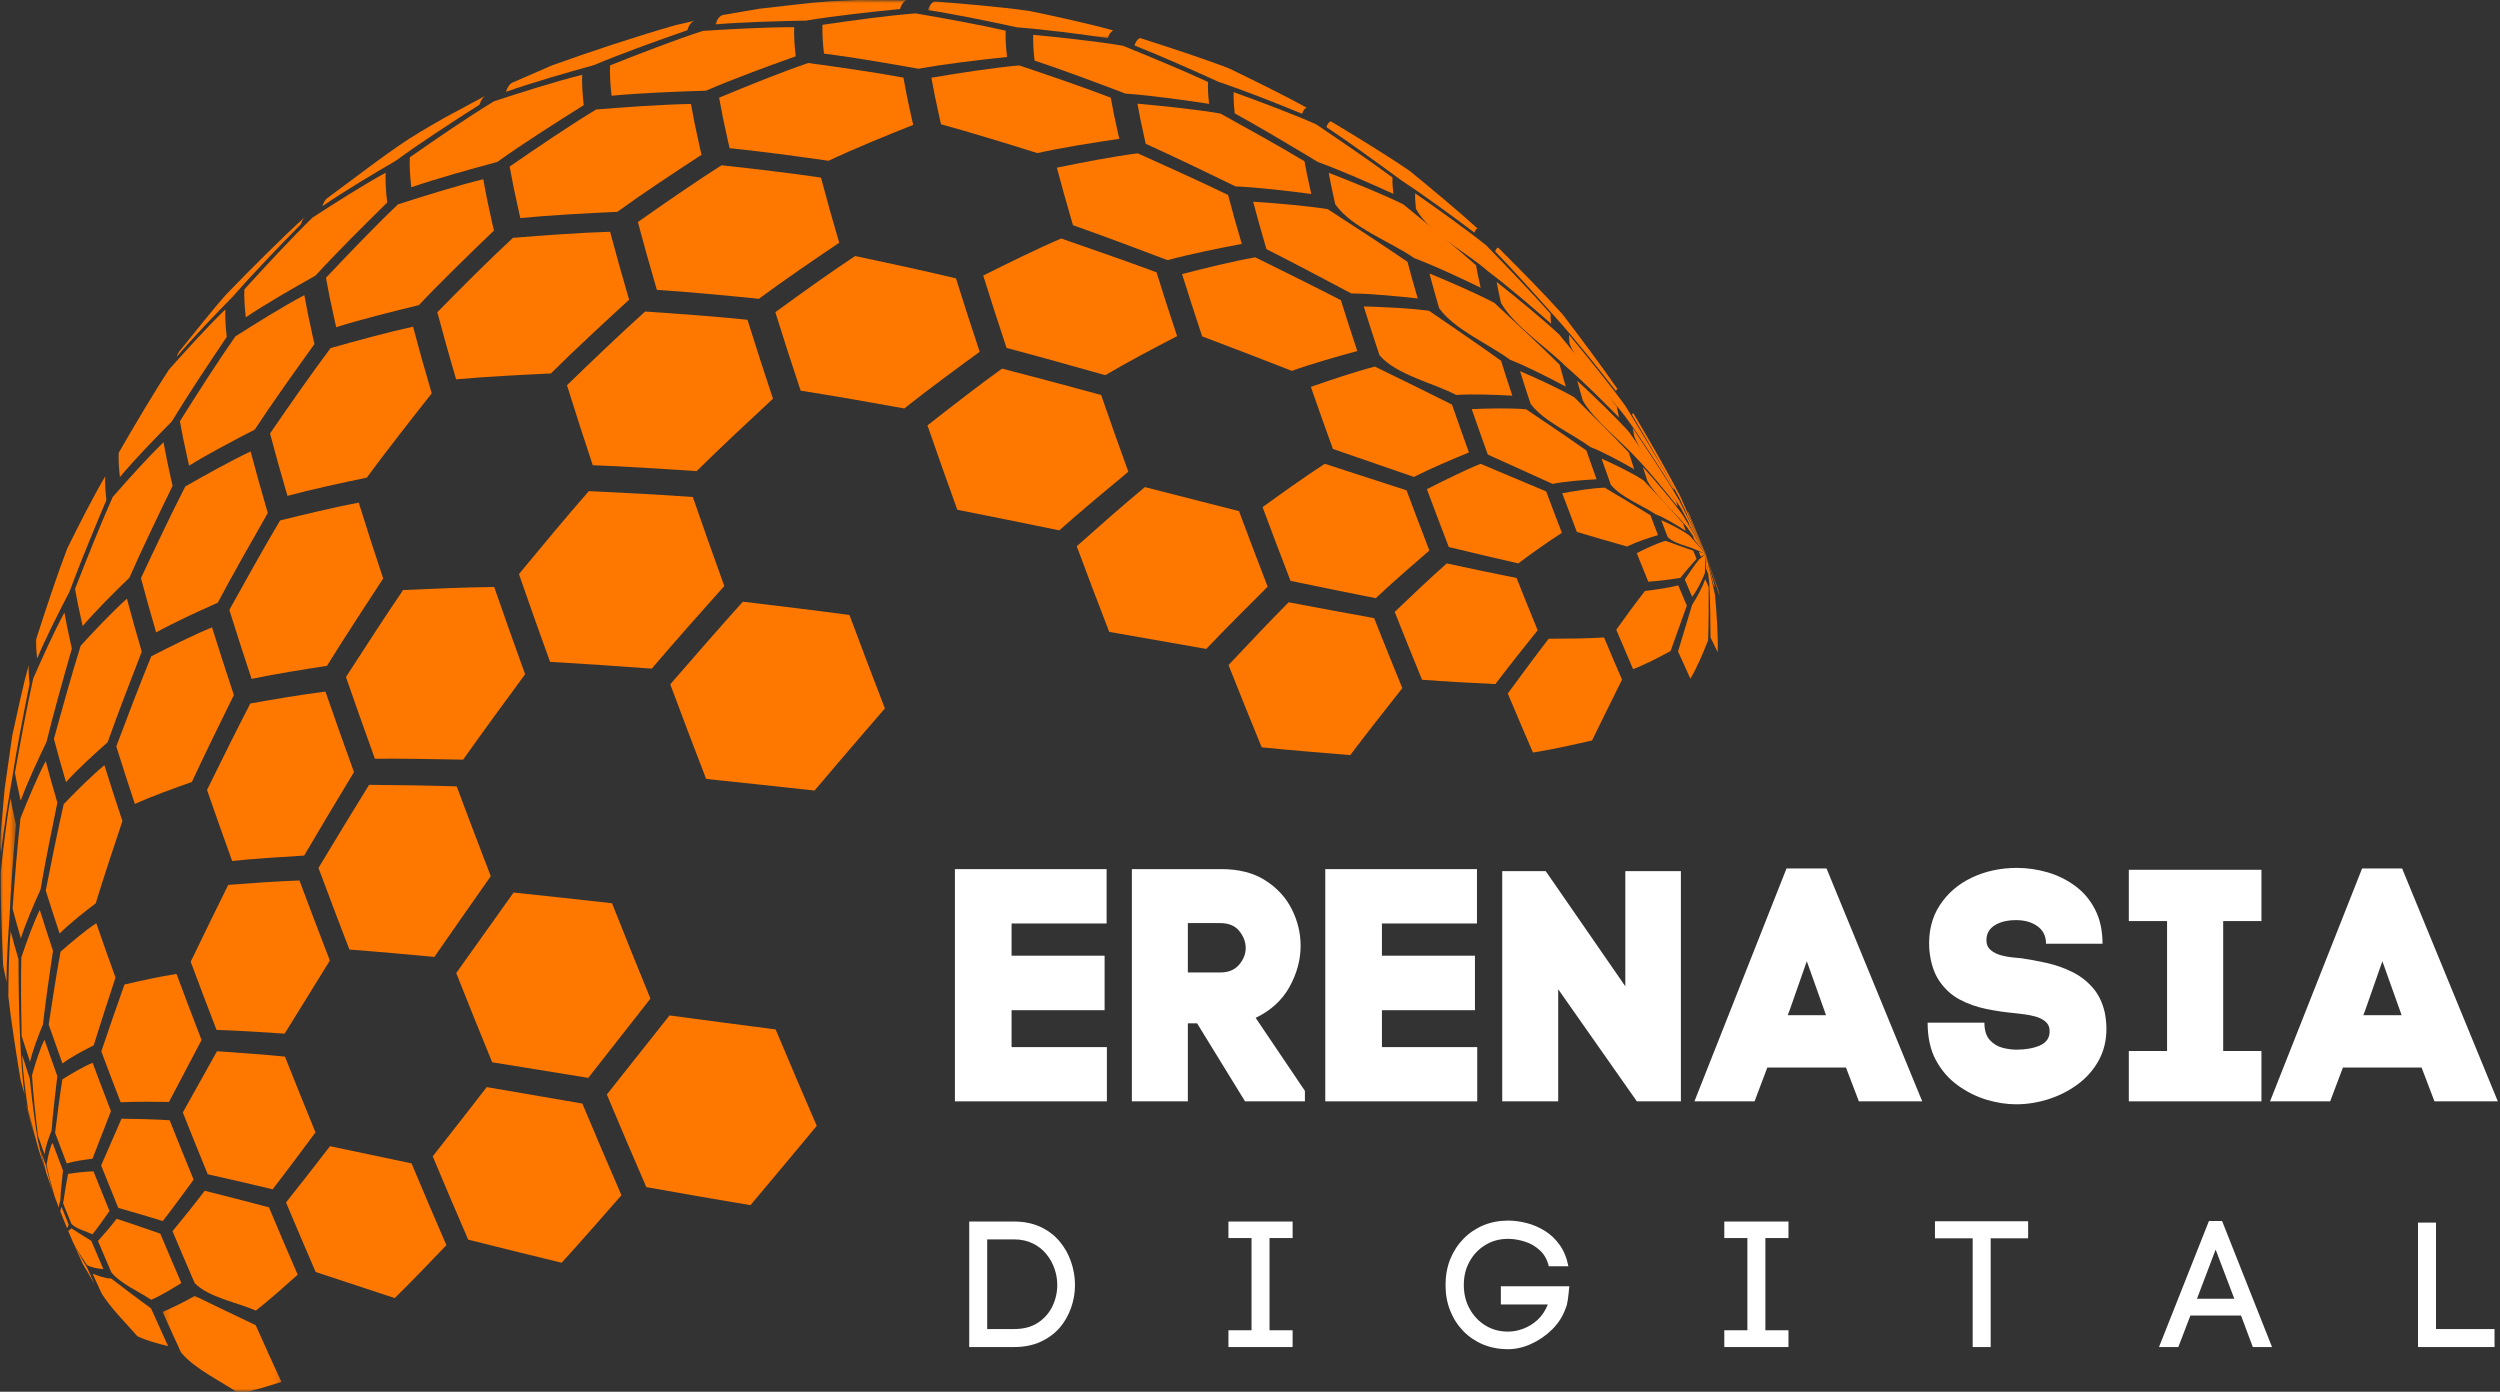 <svg width="388" height="216" viewBox="0 0 388 216" fill="none" xmlns="http://www.w3.org/2000/svg">
<rect x="0" y="0" width="388" height="216" fill="#333333" stroke="none"/>
<path d="M78.526 14.255C78.76 13.5 79.104 13.021 79.552 12.812L85.635 10.162C91.349 8.099 99.042 5.542 104.885 3.896L107.76 3.234C107.276 3.422 106.906 3.906 106.667 4.693C102.286 6.214 96.453 8.297 92.182 10.104C88.057 11.245 82.557 12.818 78.526 14.255Z" fill="#FE7800"/>
<path d="M50.036 32.005C50.214 31.443 50.448 31.036 50.755 30.786L50.854 30.708C62.354 22.125 62.573 21.958 69.036 18.25L75.417 14.818C74.984 15.036 74.651 15.51 74.427 16.24C70.469 18.76 65.219 22.167 61.432 24.943C57.958 26.969 53.344 29.719 50.036 32.005Z" fill="#FE7800"/>
<path d="M261.948 79.474L262.068 79.552L264.729 85.974L261.948 79.474Z" fill="#FE7800"/>
<path d="M253.292 64.385C253.333 64.245 253.401 64.156 253.49 64.12C255.755 67.948 258.734 73.073 260.771 77.021L264.729 85.974L260.615 77.234C258.479 73.344 255.604 68.172 253.292 64.385Z" fill="#FE7800"/>
<path d="M232.047 39.021C232.146 38.698 232.297 38.495 232.5 38.417C235.578 41.479 239.651 45.594 242.547 48.828C245.151 52.25 248.599 56.833 251.036 60.38C250.932 60.422 250.854 60.521 250.802 60.688C248.193 57.349 244.677 52.917 241.859 49.75C238.964 46.484 235.083 42.151 232.047 39.021Z" fill="#FE7800"/>
<path d="M205.865 19.729C206.016 19.245 206.24 18.943 206.542 18.828C210.255 21.057 215.182 24.062 218.755 26.505C221.974 29.13 226.234 32.667 229.307 35.453C229.094 35.536 228.932 35.75 228.828 36.099C225.516 33.615 221.068 30.328 217.594 28.068C214.115 25.505 209.458 22.12 205.865 19.729Z" fill="#FE7800"/>
<path d="M176.078 7.062C176.271 6.443 176.557 6.057 176.943 5.906C181.104 7.234 186.651 9.042 190.729 10.609C194.385 12.37 199.245 14.75 202.792 16.713C202.484 16.838 202.245 17.151 202.089 17.656C198.245 16.083 193.099 14.026 189.161 12.719C185.266 10.953 180.062 8.625 176.078 7.062Z" fill="#FE7800"/>
<mask id="mask0_1_200" style="mask-type:luminance" maskUnits="userSpaceOnUse" x="143" y="0" width="31" height="7">
<path d="M143.844 0H173.177V6.151H143.844V0Z" fill="white"/>
</mask>
<g mask="url(#mask0_1_200)">
<path d="M144.031 1.562C144.25 0.839 144.589 0.396 145.031 0.224C149.349 0.568 155.104 1.047 159.396 1.651L159.984 1.745C163.854 2.557 169.005 3.672 172.813 4.729C172.422 4.88 172.125 5.271 171.927 5.906C167.729 5.307 162.12 4.557 157.885 4.25C153.75 3.359 148.214 2.208 144.031 1.562Z" fill="#FE7800"/>
</g>
<mask id="mask1_1_200" style="mask-type:luminance" maskUnits="userSpaceOnUse" x="110" y="0" width="32" height="5">
<path d="M110.51 0H141.177V4.818H110.51V0Z" fill="white"/>
</mask>
<g mask="url(#mask1_1_200)">
<path d="M111.042 3.786C111.286 3.005 111.651 2.526 112.13 2.339L117.818 1.359C121.125 1.01 125.526 0.417 128.844 0.198L132.911 0L140.693 0.047C140.24 0.219 139.901 0.672 139.677 1.401C135.297 1.833 129.458 2.464 125.115 3.198C120.891 3.276 115.255 3.422 111.042 3.786Z" fill="#FE7800"/>
</g>
<path d="M27.427 55.375C27.531 55.031 27.661 54.755 27.823 54.542C30.021 51.859 32.865 48.208 35.177 45.62C38.745 41.943 43.568 37.089 47.359 33.641C47.078 33.885 46.854 34.276 46.688 34.812C43.479 38.078 39.229 42.474 36.224 45.932C33.51 48.693 29.927 52.417 27.427 55.375Z" fill="#FE7800"/>
<path d="M261.823 79.906C261.812 79.812 261.807 79.729 261.807 79.667L264.729 85.974L261.823 79.906Z" fill="#FE7800"/>
<path d="M243.599 53.349C243.536 52.797 243.516 52.339 243.526 51.969C246.219 55.214 249.776 59.578 252.255 62.99C254.568 66.76 257.62 71.807 259.755 75.677C259.75 75.787 259.755 75.922 259.776 76.078C257.63 72.641 254.729 68.073 252.349 64.792C249.776 61.318 245.271 57.333 243.599 53.349Z" fill="#FE7800"/>
<path d="M219.76 32.411C219.651 31.448 219.609 30.646 219.635 30.005C223.005 32.354 227.469 35.526 230.677 38.094C233.714 41.229 237.75 45.438 240.651 48.708C240.635 49.12 240.661 49.625 240.729 50.234C237.839 47.703 233.953 44.359 230.88 42.057C227.583 39.12 221.865 36.292 219.76 32.411Z" fill="#FE7800"/>
<path d="M191.63 17.594C191.484 16.281 191.432 15.182 191.464 14.302C195.328 15.703 200.469 17.615 204.229 19.276C207.833 21.703 212.625 24.963 216.115 27.547C216.083 28.224 216.13 29.068 216.245 30.083C212.771 28.505 208.115 26.438 204.531 25.141C200.698 22.823 195.563 19.755 191.63 17.594Z" fill="#FE7800"/>
<path d="M160.562 9.401C160.38 7.802 160.318 6.474 160.359 5.406C164.542 5.812 170.12 6.401 174.26 7.094C178.255 8.714 183.573 10.906 187.479 12.719C187.443 13.63 187.495 14.76 187.651 16.115C183.766 15.531 178.568 14.802 174.646 14.521C170.448 12.917 164.828 10.812 160.562 9.401Z" fill="#FE7800"/>
<path d="M127.88 8.318C127.677 6.531 127.604 5.042 127.651 3.849C131.974 3.214 137.75 2.411 142.104 2.078C146.313 2.802 151.922 3.807 156.083 4.766C156.036 5.854 156.104 7.208 156.292 8.839C152.156 9.281 146.641 9.922 142.547 10.672C138.161 9.885 132.302 8.87 127.88 8.318Z" fill="#FE7800"/>
<path d="M94.917 14.859C94.703 12.974 94.625 11.412 94.677 10.151C98.963 8.443 104.703 6.208 109.099 4.792C113.339 4.521 119.01 4.208 123.26 4.219C123.208 5.427 123.286 6.932 123.49 8.74C119.281 10.24 113.677 12.292 109.573 14.073C105.172 14.208 99.302 14.438 94.917 14.859Z" fill="#FE7800"/>
<path d="M63.833 29.068C63.62 27.208 63.542 25.656 63.599 24.417C67.458 21.719 72.646 18.156 76.677 15.713C80.75 14.38 86.198 12.646 90.354 11.609C90.302 12.87 90.38 14.438 90.594 16.323C86.505 18.88 81.078 22.333 77.167 25.141C73.135 26.224 67.771 27.703 63.833 29.068Z" fill="#FE7800"/>
<path d="M38.146 49.24C37.953 47.51 37.88 46.068 37.927 44.911C41.031 41.5 45.203 36.984 48.5 33.771C51.849 31.588 56.349 28.724 59.854 26.807C59.802 28.042 59.88 29.583 60.089 31.432C56.688 34.771 52.177 39.255 48.964 42.776C45.667 44.625 41.286 47.13 38.146 49.24Z" fill="#FE7800"/>
<path d="M18.609 74.042C18.438 72.531 18.375 71.281 18.422 70.276C20.688 66.349 23.75 61.135 26.24 57.344C28.787 54.479 32.219 50.688 34.974 48.026C34.927 49.167 35 50.589 35.188 52.292C32.557 56.188 29.083 61.401 26.656 65.422C24.167 67.932 20.875 71.323 18.609 74.042Z" fill="#FE7800"/>
<path d="M5.766 102.193C5.63 100.995 5.583 100 5.615 99.198C6.979 94.948 8.839 89.292 10.438 85.12C12.12 81.724 14.401 77.203 16.323 73.938C16.281 74.917 16.344 76.141 16.51 77.609C14.719 81.844 12.365 87.516 10.781 91.833C9.187 94.896 7.104 99.01 5.766 102.193Z" fill="#FE7800"/>
<mask id="mask2_1_200" style="mask-type:luminance" maskUnits="userSpaceOnUse" x="0" y="102" width="6" height="31">
<path d="M0 102.151H5.177V132.818H0V102.151Z" fill="white"/>
</mask>
<g mask="url(#mask2_1_200)">
<path d="M0.161 132.443C0.068 131.62 0.031 130.932 0.057 130.385L0.141 128.948L0.724 122.401L1.911 114.125C2.63 110.849 3.552 106.464 4.448 103.234C4.417 104.005 4.464 104.964 4.594 106.115C3.708 110.495 2.562 116.349 1.891 120.766C1.281 124.255 0.516 128.917 0.161 132.443Z" fill="#FE7800"/>
</g>
<path d="M253.688 67.865C253.672 67.792 253.656 67.719 253.635 67.646C253.536 67.203 253.458 66.802 253.391 66.443C255.646 69.776 258.615 74.245 260.641 77.724L264.729 85.974L260.87 78.854C258.771 75.526 255.292 71.463 253.688 67.865Z" fill="#FE7800"/>
<path d="M232.958 47.016C232.922 46.849 232.88 46.682 232.844 46.516C232.615 45.5 232.427 44.578 232.281 43.755C235.255 46.115 239.182 49.312 241.964 51.896C244.703 55.224 248.328 59.682 250.927 63.12C251 63.542 251.094 64.016 251.214 64.536C251.234 64.625 251.25 64.708 251.271 64.797C248.859 62.339 245.609 59.078 242.99 56.844C240.016 53.859 235.062 50.667 232.958 47.016Z" fill="#FE7800"/>
<path d="M207.229 31.703C207.172 31.448 207.115 31.198 207.063 30.953C206.714 29.427 206.437 28.047 206.219 26.818C209.724 28.182 214.391 30.052 217.771 31.698C221.203 34.495 225.76 38.24 229.078 41.167C229.234 42.047 229.432 43.031 229.682 44.12C229.719 44.297 229.76 44.479 229.802 44.656C226.76 43.182 222.677 41.255 219.51 40.073C215.854 37.526 209.786 35.354 207.229 31.703Z" fill="#FE7800"/>
<path d="M177.823 22.323C177.745 22 177.672 21.682 177.604 21.37C177.161 19.422 176.807 17.667 176.531 16.094C180.401 16.443 185.568 16.963 189.401 17.62C193.344 19.792 198.594 22.708 202.458 25.026C202.682 26.307 202.974 27.74 203.333 29.323C203.391 29.583 203.448 29.844 203.51 30.104C199.995 29.641 195.292 29.078 191.745 28.927C187.589 26.896 182.036 24.219 177.823 22.323Z" fill="#FE7800"/>
<path d="M146.052 19.286C145.964 18.911 145.88 18.547 145.797 18.177C145.286 15.922 144.87 13.88 144.552 12.057C148.62 11.375 154.062 10.521 158.177 10.151C162.464 11.588 168.172 13.536 172.391 15.161C172.672 16.776 173.036 18.573 173.49 20.568C173.562 20.891 173.635 21.219 173.714 21.547C169.88 22.109 164.776 22.906 161 23.76C156.531 22.359 150.568 20.526 146.052 19.286Z" fill="#FE7800"/>
<path d="M113.24 23C113.141 22.599 113.052 22.193 112.958 21.797C112.406 19.354 111.958 17.141 111.609 15.162C115.719 13.448 121.224 11.208 125.438 9.781C129.88 10.38 135.802 11.219 140.208 12.047C140.531 13.896 140.953 15.963 141.469 18.255C141.552 18.63 141.641 19.005 141.729 19.385C137.75 20.963 132.453 23.12 128.583 24.953C123.99 24.297 117.854 23.453 113.24 23Z" fill="#FE7800"/>
<path d="M80.76 33.844C80.661 33.427 80.568 33.021 80.479 32.615C79.911 30.12 79.453 27.87 79.099 25.849C83.068 23.109 88.391 19.484 92.521 16.995C96.927 16.635 102.812 16.208 107.234 16.135C107.583 18.125 108.036 20.349 108.594 22.812C108.682 23.213 108.776 23.615 108.875 24.026C104.906 26.604 99.641 30.088 95.812 32.875C91.292 33.083 85.26 33.396 80.76 33.844Z" fill="#FE7800"/>
<path d="M52.177 50.776C52.089 50.38 51.995 49.99 51.911 49.604C51.37 47.208 50.932 45.047 50.589 43.115C53.875 39.63 58.286 35.016 61.766 31.719C65.703 30.448 70.979 28.802 75.005 27.812C75.354 29.823 75.812 32.073 76.375 34.562C76.469 34.964 76.562 35.375 76.656 35.786C73.099 39.198 68.385 43.771 65.005 47.354C61.135 48.297 55.979 49.583 52.177 50.776Z" fill="#FE7800"/>
<path d="M29.349 72.271C29.271 71.917 29.188 71.562 29.109 71.213C28.62 69.062 28.229 67.115 27.922 65.375C30.432 61.38 33.818 56.073 36.531 52.208C39.682 50.198 43.927 47.557 47.234 45.807C47.573 47.724 48.005 49.859 48.536 52.229C48.625 52.615 48.714 53 48.807 53.391C45.969 57.339 42.203 62.615 39.531 66.677C36.432 68.271 32.312 70.427 29.349 72.271Z" fill="#FE7800"/>
<path d="M12.838 97.156C12.771 96.859 12.703 96.568 12.635 96.276C12.229 94.479 11.901 92.854 11.646 91.401C13.323 87.099 15.599 81.375 17.479 77.156C19.771 74.531 22.87 71.057 25.38 68.641C25.682 70.349 26.068 72.26 26.547 74.37C26.625 74.713 26.703 75.057 26.786 75.406C24.713 79.656 21.979 85.338 20.078 89.667C17.828 91.838 14.865 94.776 12.838 97.156Z" fill="#FE7800"/>
<path d="M3.208 124.26C3.156 124.036 3.109 123.818 3.057 123.599C2.755 122.255 2.51 121.042 2.318 119.958C3.099 115.547 4.172 109.672 5.156 105.307C6.516 102.193 8.375 98.057 9.995 95.073C10.245 96.479 10.562 98.052 10.958 99.797C11.021 100.078 11.088 100.365 11.156 100.651C9.911 104.995 8.276 110.792 7.208 115.182C5.911 117.859 4.229 121.464 3.208 124.26Z" fill="#FE7800"/>
<mask id="mask3_1_200" style="mask-type:luminance" maskUnits="userSpaceOnUse" x="0" y="123" width="3" height="30">
<path d="M0 123.484H2.51V152.818H0V123.484Z" fill="white"/>
</mask>
<g mask="url(#mask3_1_200)">
<path d="M1.026 152.396C0.995 152.266 0.964 152.13 0.932 152C0.75 151.193 0.604 150.464 0.484 149.812C0.297 145.495 0.078 139.734 0.109 135.411C0.479 131.937 1.005 127.307 1.63 123.87C1.813 124.901 2.047 126.052 2.333 127.328C2.38 127.536 2.432 127.745 2.479 127.953C2.12 132.193 1.667 137.839 1.495 142.089C1.26 145.172 0.995 149.302 1.026 152.396Z" fill="#FE7800"/>
</g>
<path d="M262.182 81.463C262.13 81.271 262.078 81.094 262.031 80.922L264.729 85.974L262.182 81.463Z" fill="#FE7800"/>
<path d="M245.667 62.198C245.344 61.109 245.057 60.078 244.797 59.109C247.281 61.406 250.552 64.526 252.818 67.037C255.062 70.213 258.031 74.463 260.12 77.74C260.198 78.021 260.281 78.318 260.37 78.635C258.521 76.297 256.021 73.193 253.943 71.057C251.495 68.365 247.505 65.338 245.667 62.198Z" fill="#FE7800"/>
<path d="M223.359 47.844C222.802 45.943 222.297 44.141 221.854 42.448C224.911 43.714 228.984 45.453 231.911 47C234.984 49.844 239.073 53.646 242.052 56.594C242.339 57.661 242.656 58.802 243.01 60.005C240.474 58.656 237.057 56.896 234.38 55.849C231.099 53.417 225.745 51.161 223.359 47.844Z" fill="#FE7800"/>
<path d="M196.552 38.667C195.786 36.073 195.099 33.615 194.49 31.307C197.969 31.542 202.615 31.911 206.057 32.458C209.797 34.875 214.776 38.12 218.448 40.646C218.911 42.427 219.443 44.323 220.031 46.323C216.948 45.979 212.818 45.573 209.714 45.542C205.781 43.453 200.531 40.677 196.552 38.667Z" fill="#FE7800"/>
<path d="M166.526 34.953C165.599 31.807 164.766 28.823 164.026 26.021C167.776 25.255 172.781 24.271 176.578 23.797C180.802 25.688 186.427 28.24 190.599 30.26C191.229 32.641 191.938 35.182 192.724 37.854C189.25 38.51 184.62 39.443 181.208 40.375C176.818 38.708 170.953 36.51 166.526 34.953Z" fill="#FE7800"/>
<path d="M101.948 44.99C100.859 41.281 99.87 37.76 99 34.458C102.849 31.75 108.005 28.162 111.99 25.656C116.625 26.162 122.807 26.865 127.417 27.568C128.25 30.74 129.198 34.115 130.245 37.677C126.458 40.224 121.438 43.651 117.781 46.375C113.036 45.896 106.708 45.281 101.948 44.99Z" fill="#FE7800"/>
<path d="M70.787 58.87C69.708 55.203 68.734 51.724 67.875 48.458C71.333 44.932 75.979 40.26 79.615 36.911C84.13 36.547 90.162 36.099 94.688 35.969C95.562 39.276 96.547 42.802 97.641 46.516C93.948 49.896 89.042 54.427 85.5 57.958C81.078 58.167 75.188 58.469 70.787 58.87Z" fill="#FE7800"/>
<path d="M44.615 76.958C43.615 73.552 42.708 70.312 41.911 67.276C44.667 63.255 48.38 57.917 51.307 54.021C55.125 52.943 60.229 51.542 64.104 50.703C64.958 53.948 65.932 57.406 67.005 61.052C63.932 64.938 59.854 70.135 56.927 74.13C53.219 74.901 48.271 75.963 44.615 76.958Z" fill="#FE7800"/>
<path d="M24.234 98.146C23.365 95.182 22.573 92.365 21.88 89.724C23.885 85.432 26.588 79.719 28.755 75.505C31.75 73.786 35.771 71.536 38.896 70.068C39.682 73.062 40.578 76.255 41.562 79.62C39.188 83.766 36.036 89.312 33.797 93.536C30.891 94.833 27.021 96.604 24.234 98.146Z" fill="#FE7800"/>
<path d="M10.245 121.385C9.552 119.026 8.922 116.781 8.37 114.677C9.557 110.323 11.172 104.516 12.526 100.208C14.599 97.948 17.411 94.958 19.698 92.911C20.38 95.49 21.146 98.24 22 101.135C20.37 105.333 18.208 110.937 16.713 115.187C14.698 116.969 12.042 119.385 10.245 121.385Z" fill="#FE7800"/>
<path d="M3.24 145.635C2.76 144.01 2.328 142.469 1.953 141.026C2.255 136.807 2.698 131.177 3.182 126.974C4.26 124.276 5.745 120.687 7.094 118.12C7.63 120.141 8.234 122.297 8.901 124.568C8.068 128.609 6.974 134.005 6.286 138.073C5.271 140.297 3.964 143.297 3.24 145.635Z" fill="#FE7800"/>
<path d="M3.818 169.854C3.589 169.073 3.38 168.333 3.198 167.641C2.552 163.755 1.729 158.557 1.297 154.646C1.312 151.62 1.37 147.578 1.661 144.568C2.016 145.917 2.422 147.354 2.87 148.875C2.885 152.573 2.927 157.505 3.13 161.198C3.24 163.802 3.443 167.276 3.818 169.854Z" fill="#FE7800"/>
<path d="M4.844 174.469L4.25 172.255L3.969 171.13C4.125 171.719 4.302 172.344 4.495 173.005L5.578 177.021C5.354 176.255 5.057 175.24 4.844 174.469Z" fill="#FE7800"/>
<path d="M255.688 74.682C255.432 73.922 255.193 73.188 254.974 72.479C256.917 74.651 259.469 77.599 261.177 79.958L264.729 85.974L261.75 81.719C259.969 79.578 257.099 77.088 255.688 74.682Z" fill="#FE7800"/>
<path d="M237.547 62.672C236.964 60.922 236.417 59.229 235.911 57.604C238.484 58.719 241.906 60.26 244.333 61.661C246.901 64.203 250.318 67.604 252.792 70.234C253.052 71.068 253.328 71.938 253.63 72.838C251.641 71.693 248.953 70.208 246.823 69.375C244.057 67.338 239.599 65.427 237.547 62.672Z" fill="#FE7800"/>
<path d="M214.099 55.141C213.229 52.521 212.406 49.984 211.651 47.557C214.698 47.651 218.771 47.823 221.786 48.234C225.161 50.536 229.651 53.609 232.964 55.99C233.505 57.729 234.089 59.542 234.714 61.411C232.104 61.266 228.609 61.13 226 61.297C222.437 59.432 216.724 58.182 214.099 55.141Z" fill="#FE7800"/>
<path d="M186.578 52.208C185.464 48.865 184.427 45.635 183.458 42.536C186.844 41.661 191.375 40.531 194.818 39.938C198.818 41.906 204.151 44.542 208.109 46.594C208.896 49.12 209.75 51.76 210.651 54.484C207.583 55.312 203.49 56.474 200.5 57.557C196.333 55.932 190.766 53.776 186.578 52.208Z" fill="#FE7800"/>
<path d="M156.219 54C154.932 50.115 153.719 46.365 152.599 42.766C156.193 40.964 161 38.589 164.698 37.016C169.146 38.557 175.073 40.625 179.49 42.26C180.479 45.438 181.547 48.745 182.687 52.172C179.302 53.917 174.812 56.286 171.542 58.229C166.953 56.932 160.828 55.219 156.219 54Z" fill="#FE7800"/>
<path d="M124.26 60.63C122.859 56.422 121.547 52.354 120.333 48.453C124 45.776 128.917 42.234 132.714 39.734C137.417 40.729 143.693 42.078 148.37 43.203C149.505 46.854 150.734 50.661 152.047 54.599C148.495 57.182 143.781 60.656 140.344 63.391C135.526 62.521 129.099 61.385 124.26 60.63Z" fill="#FE7800"/>
<path d="M91.995 72.198C90.573 67.906 89.229 63.76 87.995 59.786C91.588 56.307 96.401 51.682 100.13 48.349C104.901 48.672 111.255 49.13 116.01 49.63C117.234 53.552 118.557 57.646 119.964 61.88C116.37 65.208 111.604 69.672 108.12 73.115C103.286 72.792 96.838 72.38 91.995 72.198Z" fill="#FE7800"/>
<path d="M39.047 105.365C37.818 101.661 36.661 98.083 35.594 94.656C37.911 90.469 41.021 84.891 43.469 80.776C47.109 79.87 51.979 78.698 55.672 78.005C56.844 81.781 58.115 85.713 59.469 89.781C56.818 93.823 53.297 99.229 50.745 103.339C47.224 103.88 42.531 104.62 39.047 105.365Z" fill="#FE7800"/>
<path d="M20.932 124.776C19.906 121.687 18.943 118.703 18.047 115.839C19.63 111.625 21.766 106.021 23.479 101.859C26.266 100.422 30.005 98.557 32.906 97.365C33.958 100.729 35.089 104.234 36.297 107.87C34.307 111.901 31.667 117.286 29.771 121.365C27.088 122.307 23.521 123.594 20.932 124.776Z" fill="#FE7800"/>
<path d="M9.255 144.885C8.49 142.578 7.766 140.349 7.099 138.214C7.891 134.177 8.964 128.807 9.891 124.802C11.708 122.911 14.177 120.427 16.203 118.76C17.068 121.531 18 124.427 19 127.422C17.719 131.245 16.031 136.344 14.854 140.198C13.109 141.521 10.797 143.328 9.255 144.885Z" fill="#FE7800"/>
<path d="M4.661 164.807C4.198 163.422 3.766 162.078 3.365 160.792C3.286 157.135 3.219 152.25 3.312 148.589C4.068 146.339 5.125 143.344 6.177 141.219C6.812 143.25 7.495 145.37 8.224 147.557C7.714 150.984 7.047 155.552 6.667 158.995C5.958 160.698 5.068 163.01 4.661 164.807Z" fill="#FE7800"/>
<path d="M6.99 181.49C6.719 180.651 6.354 179.536 6.089 178.698L5.875 177.995L4.344 172.193C3.984 169.672 3.531 166.297 3.443 163.755C3.807 164.922 4.198 166.135 4.62 167.396C4.927 170.26 5.365 174.083 5.865 176.922C6.198 178.292 6.552 180.146 6.99 181.49Z" fill="#FE7800"/>
<path d="M262.948 83.755C262.859 83.51 262.776 83.276 262.693 83.042L264.729 85.974L262.948 83.755Z" fill="#FE7800"/>
<path d="M249.995 75.224C249.495 73.844 249.021 72.495 248.562 71.177C250.563 72.078 253.224 73.344 255.068 74.547C256.943 76.521 259.432 79.161 261.208 81.229C261.339 81.609 261.479 82 261.625 82.396C260.276 81.521 258.437 80.375 256.932 79.807C254.859 78.417 251.552 77.172 249.995 75.224Z" fill="#FE7800"/>
<path d="M230.911 70.552C230.042 68.146 229.203 65.787 228.411 63.495C230.943 63.391 234.333 63.302 236.859 63.521C239.677 65.422 243.432 67.958 246.208 69.917C246.708 71.37 247.24 72.859 247.786 74.385C245.729 74.49 242.979 74.698 240.958 75.099C237.948 73.734 233.927 71.906 230.911 70.552Z" fill="#FE7800"/>
<path d="M206.865 69.677C205.677 66.396 204.531 63.177 203.448 60.042C206.401 59.01 210.349 57.667 213.38 56.896C216.979 58.646 221.776 60.995 225.349 62.792C226.188 65.208 227.063 67.688 227.979 70.219C225.385 71.281 221.938 72.745 219.443 74.021C215.672 72.713 210.641 70.974 206.865 69.677Z" fill="#FE7800"/>
<path d="M148.578 79.12C146.964 74.656 145.417 70.281 143.943 66.021C147.375 63.328 151.969 59.75 155.516 57.208C160.135 58.411 166.297 60.031 170.896 61.302C172.234 65.177 173.646 69.156 175.115 73.213C171.865 75.901 167.547 79.51 164.401 82.312C159.656 81.338 153.333 80.047 148.578 79.12Z" fill="#FE7800"/>
<path d="M85.37 102.724C83.688 98.078 82.073 93.526 80.542 89.094C83.755 85.198 88.057 80.01 91.396 76.219C96.234 76.448 102.693 76.776 107.526 77.141C109.078 81.63 110.708 86.24 112.411 90.948C109 94.766 104.469 99.87 101.151 103.771C96.417 103.427 90.104 102.984 85.37 102.724Z" fill="#FE7800"/>
<path d="M58.182 117.755C56.62 113.432 55.12 109.198 53.693 105.073C56.318 101 59.833 95.578 62.562 91.573C66.802 91.375 72.453 91.146 76.698 91.099C78.224 95.5 79.828 100.026 81.495 104.646C78.583 108.599 74.713 113.885 71.88 117.896C67.771 117.812 62.292 117.714 58.182 117.755Z" fill="#FE7800"/>
<path d="M36.031 133.625C34.672 129.865 33.37 126.182 32.13 122.599C34.115 118.557 36.776 113.177 38.849 109.182C42.339 108.557 46.995 107.766 50.51 107.333C51.917 111.396 53.396 115.568 54.938 119.828C52.599 123.703 49.484 128.875 47.203 132.786C43.849 132.984 39.375 133.266 36.031 133.625Z" fill="#FE7800"/>
<path d="M9.693 165.047C8.948 162.99 8.234 160.974 7.557 159.016C8.068 155.615 8.771 151.083 9.396 147.703C10.99 146.297 13.167 144.453 14.943 143.281C15.891 146.026 16.891 148.844 17.927 151.719C16.891 154.87 15.516 159.068 14.542 162.234C13.042 162.995 11.036 164.036 9.693 165.047Z" fill="#FE7800"/>
<path d="M6.911 179.167C6.557 178.182 6.214 177.214 5.891 176.271C5.552 173.464 5.13 169.708 4.969 166.885C5.443 165.198 6.12 162.943 6.901 161.375C7.536 163.208 8.203 165.089 8.896 167.01C8.594 169.542 8.193 172.922 8.005 175.469C7.568 176.536 7.036 178.016 6.911 179.167Z" fill="#FE7800"/>
<path d="M7.984 184.349C7.75 183.682 7.437 182.797 7.214 182.135L6.255 178.448C6.531 179.25 6.823 180.068 7.125 180.906C7.469 182.193 7.839 183.937 8.292 185.187L7.984 184.349Z" fill="#FE7800"/>
<path d="M258.818 83.338C258.474 82.458 258.146 81.588 257.823 80.729C259.208 81.349 261.052 82.25 262.26 83.167L264.729 85.974L263.052 85.255C261.781 84.682 259.771 84.354 258.818 83.338Z" fill="#FE7800"/>
<path d="M244.729 82.552C243.948 80.531 243.193 78.526 242.458 76.557C244.422 76.193 247.057 75.74 249.057 75.688C251.193 76.958 254.036 78.662 256.151 79.969C256.526 80.979 256.917 82.01 257.318 83.047C255.849 83.484 253.896 84.135 252.521 84.818C250.177 84.151 247.057 83.26 244.729 82.552Z" fill="#FE7800"/>
<path d="M224.854 84.901C223.688 81.875 222.552 78.875 221.453 75.922C223.917 74.672 227.219 73.016 229.781 71.984C232.839 73.271 236.911 74.984 239.969 76.271C240.75 78.38 241.568 80.521 242.401 82.688C240.333 84.057 237.599 85.917 235.646 87.443C232.406 86.698 228.083 85.693 224.854 84.901Z" fill="#FE7800"/>
<path d="M200.292 90.151C198.802 86.292 197.354 82.469 195.953 78.708C198.807 76.635 202.635 73.891 205.604 71.984C209.417 73.219 214.495 74.865 218.297 76.099C219.443 79.172 220.625 82.287 221.839 85.438C219.307 87.615 215.948 90.547 213.516 92.838C209.547 92.047 204.255 90.984 200.292 90.151Z" fill="#FE7800"/>
<path d="M172.151 98.068C170.417 93.583 168.734 89.146 167.109 84.776C170.245 81.979 174.448 78.271 177.682 75.599C182.068 76.713 187.911 78.198 192.292 79.328C193.729 83.182 195.214 87.099 196.74 91.052C193.849 93.922 190.016 97.766 187.208 100.714C182.693 99.922 176.667 98.87 172.151 98.068Z" fill="#FE7800"/>
<path d="M109.594 120.891C107.682 115.937 105.823 111.031 104.026 106.203C107.38 102.333 111.865 97.188 115.292 93.38C120.26 93.974 126.88 94.776 131.839 95.448C133.609 100.214 135.448 105.052 137.333 109.943C134.042 113.755 129.661 118.849 126.411 122.693C121.365 122.141 114.641 121.411 109.594 120.891Z" fill="#FE7800"/>
<path d="M54.229 147.37C52.583 143.099 50.979 138.87 49.427 134.703C51.76 130.823 54.891 125.656 57.281 121.807C61.359 121.839 66.802 121.906 70.88 122.047C72.588 126.63 74.354 131.281 76.167 135.984C73.531 139.74 70.021 144.745 67.411 148.516C63.458 148.146 58.188 147.661 54.229 147.37Z" fill="#FE7800"/>
<path d="M33.604 159.839C32.229 156.271 30.891 152.74 29.594 149.26C31.328 145.677 33.646 140.896 35.422 137.333C38.734 137.073 43.156 136.76 46.474 136.651C48 140.734 49.573 144.885 51.193 149.078C49.089 152.484 46.276 157.016 44.177 160.422C41.01 160.208 36.781 159.937 33.604 159.839Z" fill="#FE7800"/>
<path d="M18.724 171.073C17.693 168.411 16.693 165.776 15.724 163.177C16.781 160.057 18.203 155.901 19.318 152.797C21.724 152.234 24.948 151.526 27.396 151.156C28.646 154.526 29.948 157.953 31.281 161.411C29.766 164.292 27.745 168.141 26.224 171.021C23.974 170.99 20.969 170.958 18.724 171.073Z" fill="#FE7800"/>
<path d="M10.354 180.568C9.734 178.964 9.135 177.38 8.552 175.813C8.854 173.318 9.281 169.995 9.682 167.516C11.036 166.656 12.891 165.563 14.37 164.943C15.292 167.411 16.24 169.917 17.219 172.448C16.354 174.661 15.203 177.615 14.354 179.833C13.146 179.99 11.521 180.198 10.354 180.568Z" fill="#FE7800"/>
<path d="M9.167 187.516L8.792 186.531L8.469 185.667C8.068 184.214 7.505 182.276 7.234 180.792C7.401 179.74 7.661 178.307 8.146 177.365C8.672 178.776 9.219 180.219 9.776 181.667C9.62 183.083 9.411 184.969 9.359 186.391C9.24 186.714 9.078 187.188 9.167 187.516Z" fill="#FE7800"/>
<path d="M263.969 86.396C263.859 86.141 263.755 85.88 263.656 85.62L264.729 85.974L263.969 86.396Z" fill="#FE7800"/>
<path d="M255.807 90.271C255.203 88.792 254.609 87.312 254.026 85.844C255.328 85.193 257.094 84.333 258.495 83.932C259.781 84.401 261.49 85.031 262.786 85.463C262.958 85.891 263.125 86.318 263.302 86.745C262.521 87.594 261.505 88.755 260.812 89.682C259.323 89.927 257.318 90.203 255.807 90.271Z" fill="#FE7800"/>
<path d="M220.703 105.495C219.26 101.979 217.844 98.463 216.458 94.969C218.849 92.672 222.047 89.63 224.542 87.443C227.786 88.146 232.115 89.068 235.375 89.703C236.443 92.401 237.531 95.109 238.646 97.818C236.646 100.302 234.005 103.625 232.083 106.167C228.667 106.005 224.109 105.766 220.703 105.495Z" fill="#FE7800"/>
<path d="M195.813 115.984C194.063 111.719 192.349 107.453 190.667 103.214C193.438 100.266 197.141 96.344 199.995 93.474C203.974 94.224 209.276 95.224 213.26 95.932C214.693 99.542 216.151 103.167 217.641 106.797C215.193 109.896 211.938 114.047 209.552 117.193C205.427 116.859 199.927 116.401 195.813 115.984Z" fill="#FE7800"/>
<path d="M76.385 164.865C74.49 160.24 72.625 155.615 70.807 151.016C73.469 147.26 77.026 142.26 79.708 138.521C84.292 139.01 90.406 139.661 94.984 140.182C96.932 145.099 98.922 150.042 100.948 154.984C98.057 158.677 94.198 163.604 91.302 167.286C86.828 166.563 80.859 165.589 76.385 164.865Z" fill="#FE7800"/>
<path d="M32.24 182.245C30.927 179.042 29.635 175.839 28.375 172.656C29.969 169.807 32.094 166.005 33.682 163.151C36.844 163.365 41.068 163.672 44.224 163.984C45.776 167.891 47.354 171.818 48.964 175.745C46.984 178.406 44.344 181.958 42.312 184.578C39.297 183.865 35.271 182.911 32.24 182.245Z" fill="#FE7800"/>
<path d="M18.354 187.464C17.453 185.26 16.568 183.062 15.698 180.875C16.651 178.698 17.911 175.797 18.859 173.62C21.104 173.646 24.094 173.714 26.333 173.865C27.547 176.922 28.786 180.005 30.047 183.083C28.635 185.026 26.745 187.609 25.26 189.5C23.193 188.875 20.438 188.042 18.354 187.464Z" fill="#FE7800"/>
<path d="M11.073 189.927C10.641 188.87 10.213 187.812 9.797 186.766C9.995 185.385 10.287 183.557 10.557 182.193C11.734 182.005 13.318 181.813 14.51 181.797C15.318 183.844 16.146 185.896 16.99 187.953C16.219 189.057 15.188 190.531 14.338 191.568C13.354 191.078 11.812 190.734 11.073 189.927Z" fill="#FE7800"/>
<path d="M10.349 190.474C9.823 189.182 9.823 189.182 9.568 188.536L9.354 187.995C9.391 187.813 9.443 187.573 9.484 187.391L9.568 187.344C9.922 188.234 10.281 189.13 10.646 190.026C10.578 190.198 10.562 190.505 10.401 190.599L10.349 190.474Z" fill="#FE7800"/>
<path d="M262.615 92.62C262.234 91.74 261.854 90.849 261.479 89.953C262.115 89 262.964 87.719 263.687 86.833L264.729 85.974L264.594 88.963C264.115 90.115 263.401 91.651 262.615 92.62Z" fill="#FE7800"/>
<path d="M253.453 103.854C252.578 101.828 251.708 99.786 250.844 97.734C252.151 95.911 253.906 93.484 255.297 91.719C256.854 91.526 258.943 91.255 260.458 90.849C260.901 91.901 261.349 92.948 261.797 93.99C261.042 96.104 260.031 98.922 259.271 101.042C257.573 101.974 255.266 103.167 253.453 103.854Z" fill="#FE7800"/>
<path d="M237.917 116.797C236.604 113.766 235.302 110.708 234.01 107.635C235.891 105.068 238.401 101.651 240.354 99.135C242.932 99.13 246.375 99.104 248.948 98.938C249.865 101.135 250.797 103.318 251.74 105.484C250.333 108.313 248.464 112.078 247.083 114.917C244.349 115.552 240.687 116.359 237.917 116.797Z" fill="#FE7800"/>
<path d="M100.307 184.24C98.245 179.484 96.203 174.688 94.182 169.87C97.104 166.188 100.995 161.276 103.911 157.594C108.849 158.255 115.437 159.141 120.38 159.766C122.484 164.786 124.615 169.776 126.76 174.729C123.682 178.432 119.578 183.365 116.469 187.042C111.62 186.224 105.151 185.12 100.307 184.24Z" fill="#FE7800"/>
<path d="M72.667 192.396C70.812 188.12 68.974 183.802 67.156 179.464C69.682 176.25 73.052 171.958 75.542 168.719C79.995 169.484 85.932 170.51 90.38 171.271C92.38 176.042 94.406 180.792 96.448 185.5C93.688 188.661 89.995 192.87 87.167 195.979C82.818 194.917 77.016 193.495 72.667 192.396Z" fill="#FE7800"/>
<path d="M48.995 197.417C47.443 193.844 45.911 190.24 44.391 186.62C46.458 184.016 49.198 180.536 51.214 177.891C55.01 178.682 60.078 179.745 63.87 180.557C65.651 184.812 67.458 189.052 69.281 193.25C66.901 195.74 63.724 199.052 61.266 201.464C57.578 200.255 52.672 198.641 48.995 197.417Z" fill="#FE7800"/>
<path d="M30.219 199.146C29.062 196.479 27.911 193.786 26.776 191.083C28.307 189.224 30.323 186.724 31.776 184.807C34.771 185.562 38.755 186.583 41.74 187.375C43.208 190.88 44.698 194.375 46.203 197.833C44.292 199.547 41.729 201.823 39.708 203.406C36.859 202.135 32.401 201.375 30.219 199.146Z" fill="#FE7800"/>
<path d="M17.276 197.458C16.573 195.849 15.885 194.229 15.203 192.604C16.109 191.599 17.287 190.229 18.104 189.151C20.141 189.833 22.849 190.75 24.875 191.458C25.953 194.031 27.047 196.589 28.146 199.125C26.781 199.969 24.943 201.094 23.469 201.729C21.594 200.464 18.688 199.219 17.276 197.458Z" fill="#FE7800"/>
<path d="M11.323 192.771L11.188 192.448C11.005 192.021 10.76 191.448 10.578 191.021C10.75 190.943 10.958 190.781 11.062 190.625C11.99 191.224 13.224 192.005 14.167 192.573C14.787 194.047 15.412 195.51 16.042 196.969C15.26 196.896 14.177 196.734 13.5 196.339C12.818 195.286 11.844 193.911 11.323 192.771Z" fill="#FE7800"/>
<path d="M265.115 89.047C265.005 88.802 264.891 88.552 264.781 88.302L264.729 85.974L265.115 89.047Z" fill="#FE7800"/>
<path d="M262.344 105.323C261.708 103.943 261.068 102.531 260.432 101.104C261.089 98.938 261.969 96.057 262.609 93.891C263.323 92.745 264.24 91.167 264.635 89.875C264.823 90.287 265.005 90.693 265.187 91.094C265.203 93.578 265.187 96.896 265.094 99.375C264.38 101.208 263.37 103.646 262.344 105.323Z" fill="#FE7800"/>
<mask id="mask4_1_200" style="mask-type:luminance" maskUnits="userSpaceOnUse" x="25" y="200" width="19" height="16">
<path d="M25.177 200.818H43.844V216H25.177V200.818Z" fill="white"/>
</mask>
<g mask="url(#mask4_1_200)">
<path d="M28.094 209.896C27.146 207.839 26.193 205.74 25.245 203.609C26.771 202.938 28.792 201.99 30.213 201.115C33.052 202.495 36.833 204.323 39.682 205.667C41.01 208.646 42.339 211.583 43.672 214.469C41.724 215.099 39.104 215.917 37.083 216.271C34.365 214.385 30.182 212.458 28.094 209.896Z" fill="#FE7800"/>
</g>
<path d="M15.745 200.693C15.292 199.703 14.833 198.698 14.375 197.672C15.203 198.016 16.37 198.422 17.26 198.427C19.094 199.839 21.547 201.698 23.427 203.042C24.312 205.031 25.203 206.995 26.088 208.917C24.625 208.568 22.667 208.042 21.318 207.375C19.604 205.406 17.094 202.927 15.745 200.693Z" fill="#FE7800"/>
<path d="M12.13 194.578C11.953 194.193 11.724 193.677 11.552 193.286C12.115 194.286 12.807 195.651 13.448 196.594C13.838 197.464 14.224 198.318 14.609 199.156L12.885 196.234C12.656 195.74 12.349 195.078 12.13 194.578Z" fill="#FE7800"/>
<mask id="mask5_1_200" style="mask-type:luminance" maskUnits="userSpaceOnUse" x="263" y="84" width="4" height="19">
<path d="M263.844 84.818H267V102.151H263.844V84.818Z" fill="white"/>
</mask>
<g mask="url(#mask5_1_200)">
<path d="M266.594 101.234C266.234 100.521 265.865 99.76 265.484 98.953L265.474 98.932C265.458 96.391 265.422 93.005 265.281 90.469L264.729 85.974L266.167 92.307C266.401 94.979 266.677 98.557 266.594 101.234Z" fill="#FE7800"/>
</g>
<path d="M266.193 91.208C266.104 91.047 266.01 90.87 265.911 90.677L264.729 85.974L266.193 91.208Z" fill="#FE7800"/>
<mask id="mask6_1_200" style="mask-type:luminance" maskUnits="userSpaceOnUse" x="263" y="84" width="4" height="9">
<path d="M263.844 84.818H267V92.818H263.844V84.818Z" fill="white"/>
</mask>
<g mask="url(#mask6_1_200)">
<path d="M266.943 92.401C266.891 92.338 266.828 92.255 266.766 92.161L264.729 85.974L266.943 92.401Z" fill="#FE7800"/>
</g>
<path d="M157.36 189.582C158.928 189.582 160.303 189.863 161.485 190.416C162.678 190.973 163.673 191.728 164.464 192.686C165.256 193.634 165.844 194.686 166.235 195.853C166.636 197.02 166.839 198.218 166.839 199.436C166.839 200.645 166.636 201.822 166.235 202.957C165.844 204.098 165.256 205.134 164.464 206.061C163.673 206.978 162.678 207.707 161.485 208.249C160.303 208.791 158.928 209.061 157.36 209.061H150.423V189.582H157.36ZM157.36 206.27C158.844 206.27 160.089 205.947 161.089 205.291C162.089 204.624 162.839 203.77 163.339 202.728C163.839 201.676 164.089 200.577 164.089 199.436C164.089 198.561 163.943 197.718 163.652 196.895C163.371 196.061 162.949 195.306 162.381 194.624C161.824 193.931 161.121 193.384 160.277 192.978C159.443 192.561 158.469 192.353 157.36 192.353H153.214V206.27H157.36Z" fill="white"/>
<path d="M197.029 192.145V206.457H200.613V209.061H190.654V206.457H194.238V192.145H190.654V189.582H200.613V192.145H197.029Z" fill="white"/>
<path d="M240.37 196.52C240.12 195.468 239.646 194.634 238.953 194.02C238.271 193.395 237.495 192.952 236.62 192.686C235.745 192.41 234.88 192.27 234.037 192.27C232.745 192.27 231.584 192.582 230.558 193.207C229.526 193.822 228.709 194.666 228.099 195.749C227.485 196.822 227.183 198.051 227.183 199.436C227.183 200.811 227.485 202.051 228.099 203.145C228.709 204.244 229.526 205.103 230.558 205.728C231.584 206.353 232.745 206.666 234.037 206.666C234.839 206.666 235.641 206.515 236.433 206.207C237.235 205.905 237.974 205.447 238.641 204.832C239.308 204.207 239.834 203.416 240.224 202.457H232.933V199.624H243.558C243.485 200.447 243.412 201.14 243.328 201.707C243.255 202.265 243.146 202.707 242.995 203.041V203.02C242.563 204.27 241.86 205.374 240.891 206.332C239.917 207.291 238.828 208.041 237.62 208.582C236.422 209.124 235.229 209.395 234.037 209.395C232.646 209.395 231.36 209.15 230.183 208.666C229.016 208.181 227.995 207.494 227.12 206.603C226.245 205.702 225.563 204.645 225.078 203.436C224.589 202.218 224.349 200.884 224.349 199.436C224.349 197.978 224.589 196.64 225.078 195.416C225.578 194.197 226.266 193.14 227.141 192.249C228.026 191.348 229.058 190.655 230.224 190.166C231.401 189.681 232.672 189.436 234.037 189.436C234.964 189.436 235.922 189.561 236.912 189.811C237.912 190.061 238.854 190.468 239.745 191.02C240.63 191.561 241.401 192.291 242.058 193.207C242.709 194.113 243.162 195.218 243.412 196.52H240.37Z" fill="white"/>
<path d="M273.986 192.145V206.457H277.57V209.061H267.611V206.457H271.195V192.145H267.611V189.582H277.57V192.145H273.986Z" fill="white"/>
<path d="M306.16 192.186H300.306V189.541H314.765V192.186H308.952V209.061H306.16V192.186Z" fill="white"/>
<path d="M339.952 204.166L338.077 209.061H335.077L342.827 189.499H344.868L352.618 209.061H349.639L347.806 204.166H339.952ZM346.764 201.561L343.868 193.936L340.972 201.561H346.764Z" fill="white"/>
<path d="M387.15 206.27V209.061H375.275V189.749H378.067V206.27H387.15Z" fill="white"/>
<path d="M148.204 134.887H171.746V143.324H156.996V148.324H171.434V156.783H156.996V162.512H171.788V170.929H148.204V134.887Z" fill="white"/>
<path d="M189.563 134.887C192.282 134.887 194.553 135.47 196.376 136.637C198.193 137.793 199.563 139.277 200.48 141.095C201.397 142.918 201.855 144.814 201.855 146.783C201.855 148.965 201.277 151.095 200.126 153.179C198.97 155.251 197.22 156.845 194.876 157.97L202.522 169.304V170.929H193.23L185.792 158.824H184.355V170.929H175.667V134.887H189.563ZM189.355 150.929C190.647 150.929 191.631 150.527 192.313 149.72C192.99 148.918 193.334 148.054 193.334 147.137C193.334 146.194 193.001 145.314 192.334 144.491C191.678 143.673 190.688 143.262 189.355 143.262H184.355V150.929H189.355Z" fill="white"/>
<path d="M205.683 134.887H229.225V143.324H214.475V148.324H228.912V156.783H214.475V162.512H229.266V170.929H205.683V134.887Z" fill="white"/>
<path d="M252.25 135.199H260.875V170.929H254.042L241.833 153.533V170.929H233.146V135.199H239.896L252.25 153.074V135.199Z" fill="white"/>
<path d="M277.268 134.783H283.476L298.33 170.929H288.497L286.497 165.679H274.289L272.309 170.929H262.976L277.268 134.783ZM280.414 149.179L277.768 156.741L277.455 157.554H283.393L283.184 156.949L280.414 149.179Z" fill="white"/>
<path d="M317.542 146.47C317.542 145.293 317.104 144.387 316.229 143.762C315.365 143.126 314.255 142.804 312.896 142.804C311.531 142.804 310.422 143.074 309.563 143.616C308.714 144.158 308.292 144.929 308.292 145.929C308.292 146.569 308.511 147.074 308.959 147.449C309.401 147.824 309.938 148.095 310.563 148.262C311.198 148.429 311.802 148.543 312.375 148.595C312.959 148.652 313.401 148.694 313.709 148.72C314.969 148.902 316.281 149.147 317.646 149.449C319.005 149.757 320.297 150.21 321.521 150.804C322.74 151.387 323.813 152.194 324.729 153.22C325.646 154.236 326.292 155.548 326.667 157.158C326.834 158.074 326.917 158.908 326.917 159.658C326.917 161.522 326.505 163.179 325.688 164.637C324.88 166.085 323.797 167.304 322.438 168.304C321.073 169.304 319.568 170.069 317.917 170.595C316.261 171.121 314.589 171.387 312.896 171.387C311.422 171.387 309.896 171.147 308.313 170.679C306.729 170.194 305.24 169.449 303.854 168.449C302.464 167.449 301.334 166.152 300.459 164.554C299.594 162.96 299.167 161.012 299.167 158.72H307.979C307.979 159.887 308.25 160.777 308.792 161.387C309.344 162.001 310.011 162.408 310.792 162.616C311.584 162.814 312.297 162.908 312.938 162.908C314.365 162.908 315.584 162.694 316.584 162.262C317.594 161.819 318.104 161.085 318.104 160.054C318.104 159.418 317.886 158.918 317.459 158.554C317.026 158.194 316.505 157.929 315.896 157.762C315.281 157.595 314.677 157.481 314.084 157.408C313.485 157.34 313.021 157.283 312.688 157.241C311.255 157.116 309.792 156.902 308.292 156.595C306.792 156.293 305.401 155.798 304.125 155.116C302.86 154.439 301.797 153.46 300.938 152.179C300.089 150.902 299.584 149.241 299.417 147.199V147.241C299.276 144.632 299.818 142.387 301.042 140.512C302.261 138.637 303.927 137.199 306.042 136.199C308.151 135.199 310.485 134.699 313.042 134.699C314.636 134.699 316.219 134.929 317.792 135.387C319.36 135.845 320.792 136.554 322.084 137.512C323.375 138.46 324.401 139.679 325.167 141.179C325.927 142.668 326.313 144.429 326.313 146.47H317.542Z" fill="white"/>
<path d="M350.976 170.929H330.393V163.116H336.33V142.949H330.393V134.991H350.976V142.949H345.039V163.116H350.976V170.929Z" fill="white"/>
<path d="M366.599 134.783H372.808L387.662 170.929H377.828L375.828 165.679H363.62L361.641 170.929H352.308L366.599 134.783ZM369.745 149.179L367.099 156.741L366.787 157.554H372.724L372.516 156.949L369.745 149.179Z" fill="white"/>
</svg>
